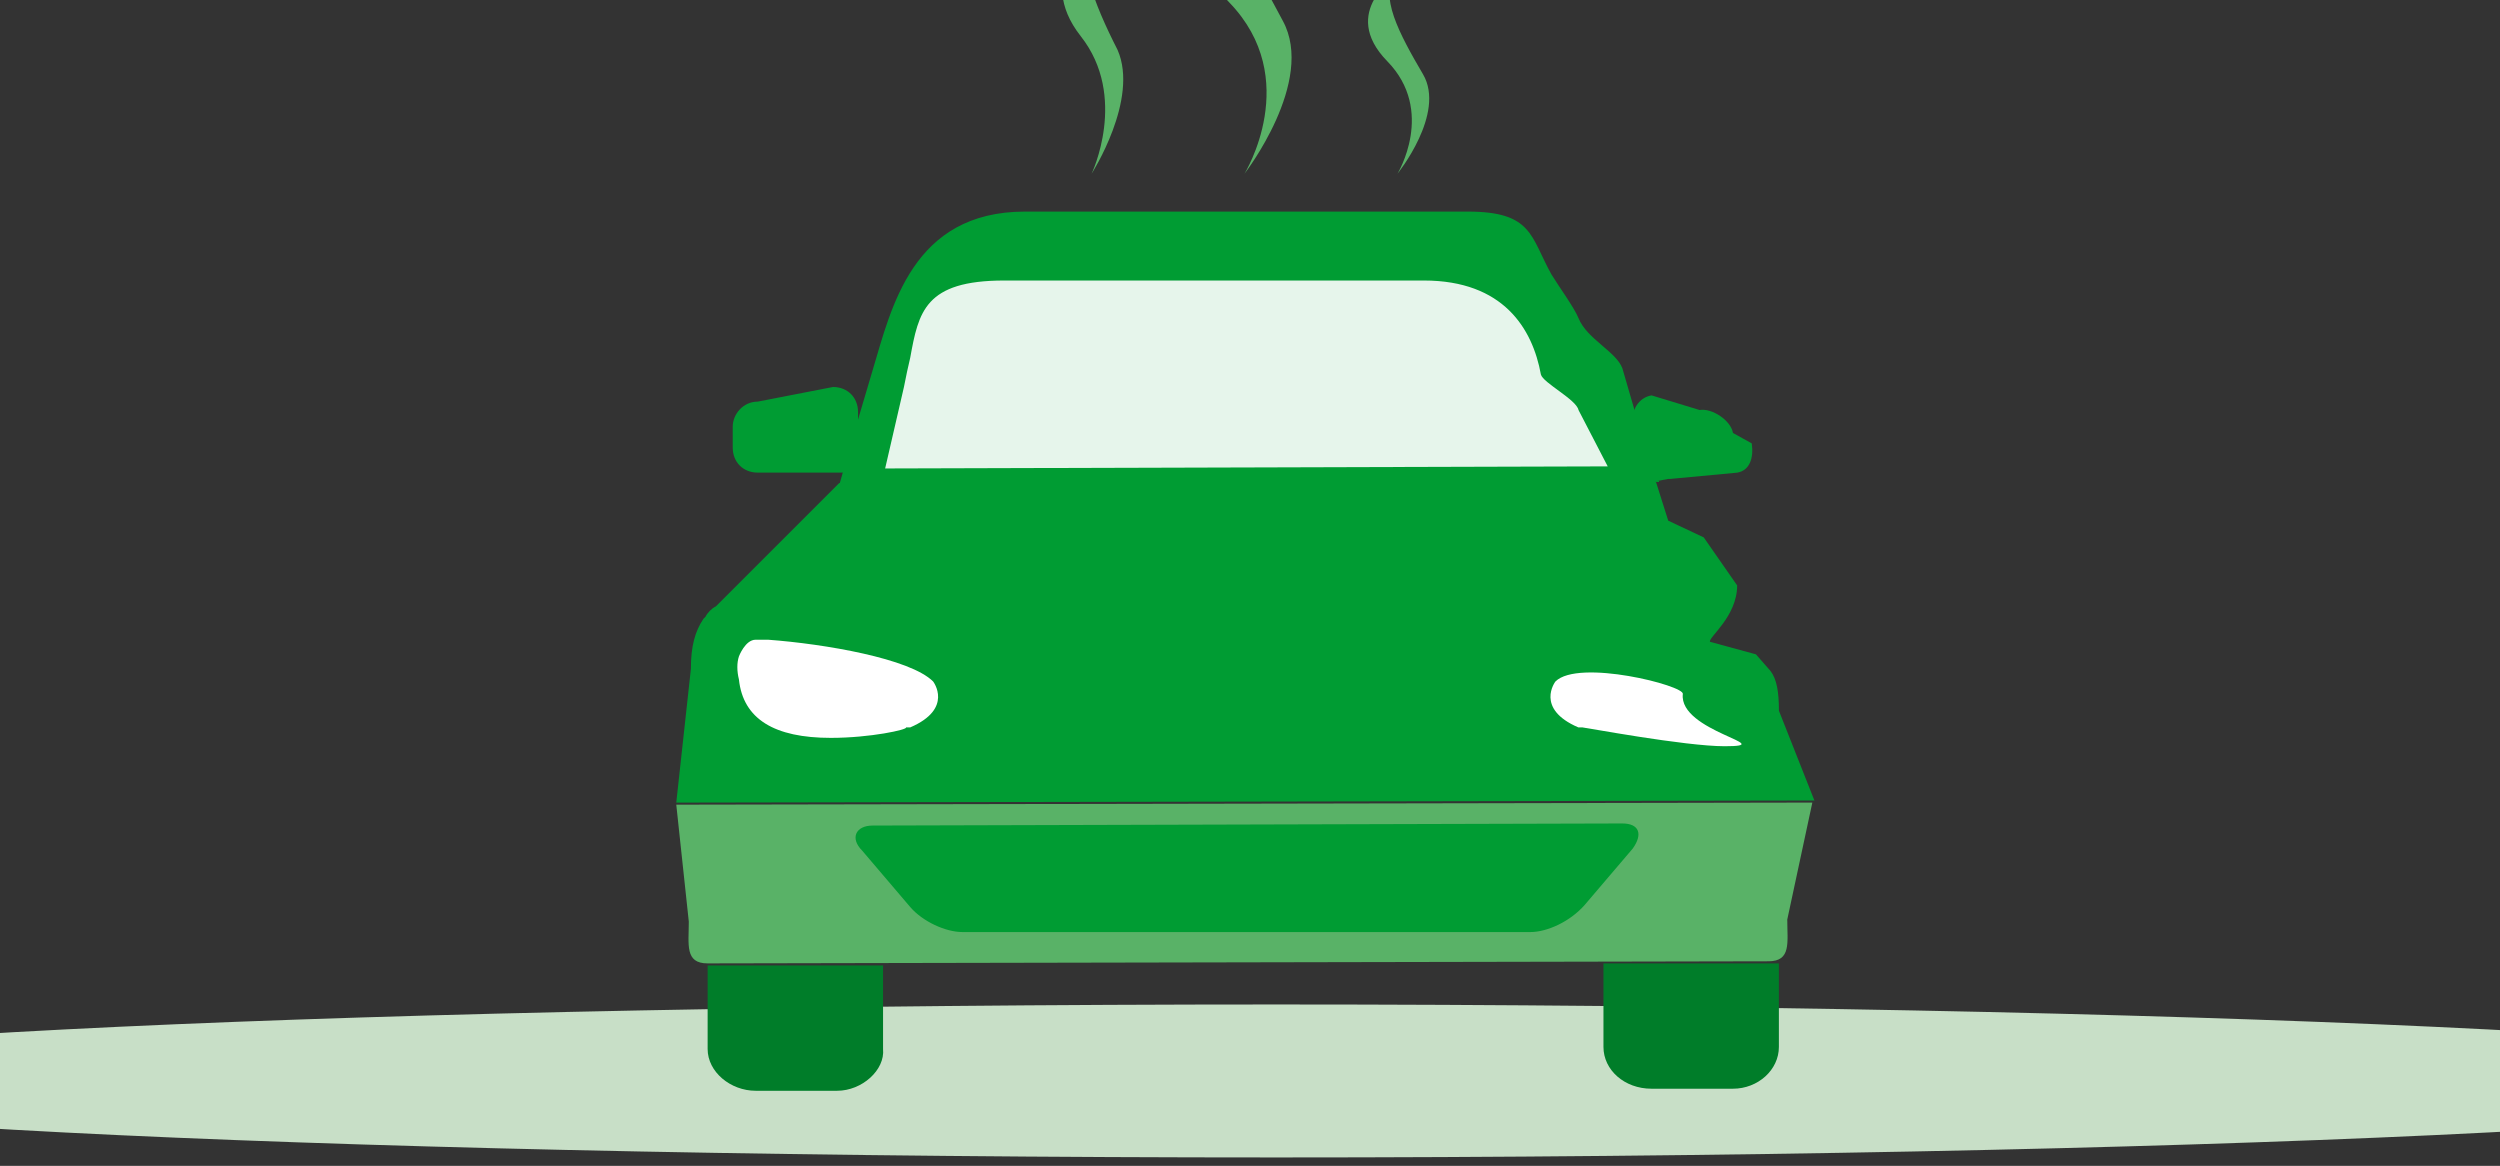 <svg width="208" height="97" viewBox="0 0 208 97" fill="none" xmlns="http://www.w3.org/2000/svg">
<rect x="0" y="0" width="208" height="97" fill="#333333" stroke="none"/>
<path d="M-30 89.936C-30 93.472 30.989 96.3 106.186 96.3C181.383 96.3 242.372 93.472 242.372 89.936C242.372 86.401 181.383 83.572 106.186 83.572C30.989 83.572 -30 86.401 -30 89.936Z" fill="#C8DFC7"/>
<path d="M71.388 37.584C71.388 37.411 71.388 37.237 71.388 37.237V34.283C71.388 33.067 70.519 32.198 69.303 32.198L63.048 33.414C61.832 33.414 60.963 34.457 60.963 35.499V37.237C60.963 38.453 61.832 39.322 63.048 39.322H68.955H69.129H72.778V37.584H71.388Z" fill="#009C33"/>
<path d="M136.538 38.63C136.538 38.456 136.365 38.282 136.365 38.282L135.843 35.328C135.669 34.112 136.365 33.07 137.407 32.896L141.403 34.112C142.446 33.938 144.01 34.981 144.183 36.023L145.747 36.892C145.921 38.108 145.573 39.151 144.531 39.325L138.971 39.846H138.797L135.148 40.541L134.801 38.803L136.538 38.63Z" fill="#009C33"/>
<path d="M69.822 40.365C69.822 40.365 71.039 36.022 72.602 30.809C74.166 25.597 75.904 17.604 85.286 17.604H122.121C127.507 17.604 127.334 19.689 129.071 22.817C129.592 23.686 130.982 25.597 131.33 26.465C132.025 28.203 134.457 29.245 134.979 30.636L137.759 40.192L69.822 40.365Z" fill="#009C33"/>
<path d="M56.266 66.949L57.308 76.679C57.308 78.59 56.961 80.154 58.872 80.154L147.137 79.98C149.048 79.98 148.701 78.417 148.701 76.505L150.786 66.775L56.266 66.949Z" fill="#59B267"/>
<path d="M148.006 59.132C148.006 57.569 147.832 56.526 147.311 55.831L146.094 54.441L142.272 53.398C142.098 53.051 144.531 51.313 144.531 48.707L141.751 44.711L138.797 43.321L137.754 40.02L69.818 40.194L59.567 50.445C59.219 50.618 58.872 50.966 58.698 51.313L58.524 51.487C57.829 52.53 57.482 53.746 57.482 55.657L56.266 66.777L150.959 66.603L148.006 59.132Z" fill="#009C33"/>
<path d="M131.33 34.111C131.156 33.243 128.376 31.853 128.202 31.158C127.507 27.335 125.075 23.339 118.472 23.339H83.548C76.946 23.339 76.425 25.945 75.73 29.768C75.556 30.463 75.382 31.331 75.208 32.2L73.644 38.976L133.762 38.803L131.33 34.111Z" fill="#E6F5EB"/>
<path d="M69.647 90.752H62.871C60.786 90.752 58.875 89.188 58.875 87.277V80.327H73.47V87.277C73.644 89.015 71.733 90.752 69.647 90.752Z" fill="#007D29"/>
<path d="M144.181 90.581H137.404C135.146 90.581 133.408 89.017 133.408 87.106V80.156H148.003V87.106C148.003 89.017 146.266 90.581 144.181 90.581Z" fill="#007D29"/>
<path d="M59.914 70.597L59.566 75.635C59.566 76.852 60.435 77.72 61.478 77.72H70.165C71.381 77.72 71.903 76.852 71.208 75.809C69.991 74.072 67.385 71.465 61.825 69.207C60.956 68.859 60.088 69.554 59.914 70.597Z" fill="#59B267"/>
<path d="M148.011 70.25L148.359 75.288C148.359 76.505 147.664 77.373 146.448 77.373H137.76C136.544 77.373 136.023 76.505 136.718 75.462C137.934 73.725 140.54 71.118 146.1 68.86C146.969 68.512 147.838 69.207 148.011 70.25Z" fill="#59B267"/>
<path d="M127.332 77.547H80.072C78.682 77.547 76.771 76.678 75.728 75.462L71.732 70.771C70.689 69.728 71.211 68.686 72.601 68.686L134.977 68.512C136.367 68.512 136.714 69.381 135.846 70.597L131.849 75.288C130.633 76.678 128.722 77.547 127.332 77.547Z" fill="#009C33"/>
<path d="M69.123 61.391C64.432 61.391 61.825 59.827 61.478 56.526C61.304 55.831 61.304 55.136 61.478 54.615C61.478 54.615 61.999 53.225 62.868 53.225C63.91 53.225 63.215 53.225 63.389 53.225H63.563H63.737H63.91C68.602 53.572 75.725 54.788 77.637 56.7C77.637 56.7 79.374 58.958 75.725 60.522H75.378C75.552 60.696 72.424 61.391 69.123 61.391Z" fill="white"/>
<path d="M143.485 62.086C148.176 62.086 139.663 60.869 140.01 57.742C140.184 57.047 131.323 54.788 129.412 56.7C129.412 56.7 127.674 58.958 131.323 60.522H131.67C131.844 60.522 140.184 62.086 143.485 62.086Z" fill="white"/>
<path d="M103.54 -11C103.54 -11 96.104 -6.172 102.265 0.192C108.427 6.555 103.54 14.455 103.54 14.455C103.54 14.455 109.489 6.775 106.727 1.728C103.965 -3.32 101.415 -8.586 103.54 -11Z" fill="#59B267"/>
<path d="M90.821 -5.911C90.821 -5.911 85.953 -2.021 89.919 3.013C93.886 8.047 90.821 14.453 90.821 14.453C90.821 14.453 94.787 8.275 92.984 4.157C91.001 0.267 89.379 -3.852 90.821 -5.911Z" fill="#59B267"/>
<path d="M116.27 -2.091C116.27 -2.091 111.379 0.957 115.419 5.093C119.46 9.23 116.27 14.455 116.27 14.455C116.27 14.455 120.311 9.447 118.397 6.182C116.483 2.916 114.569 -0.567 116.27 -2.091Z" fill="#59B267"/>
</svg>
